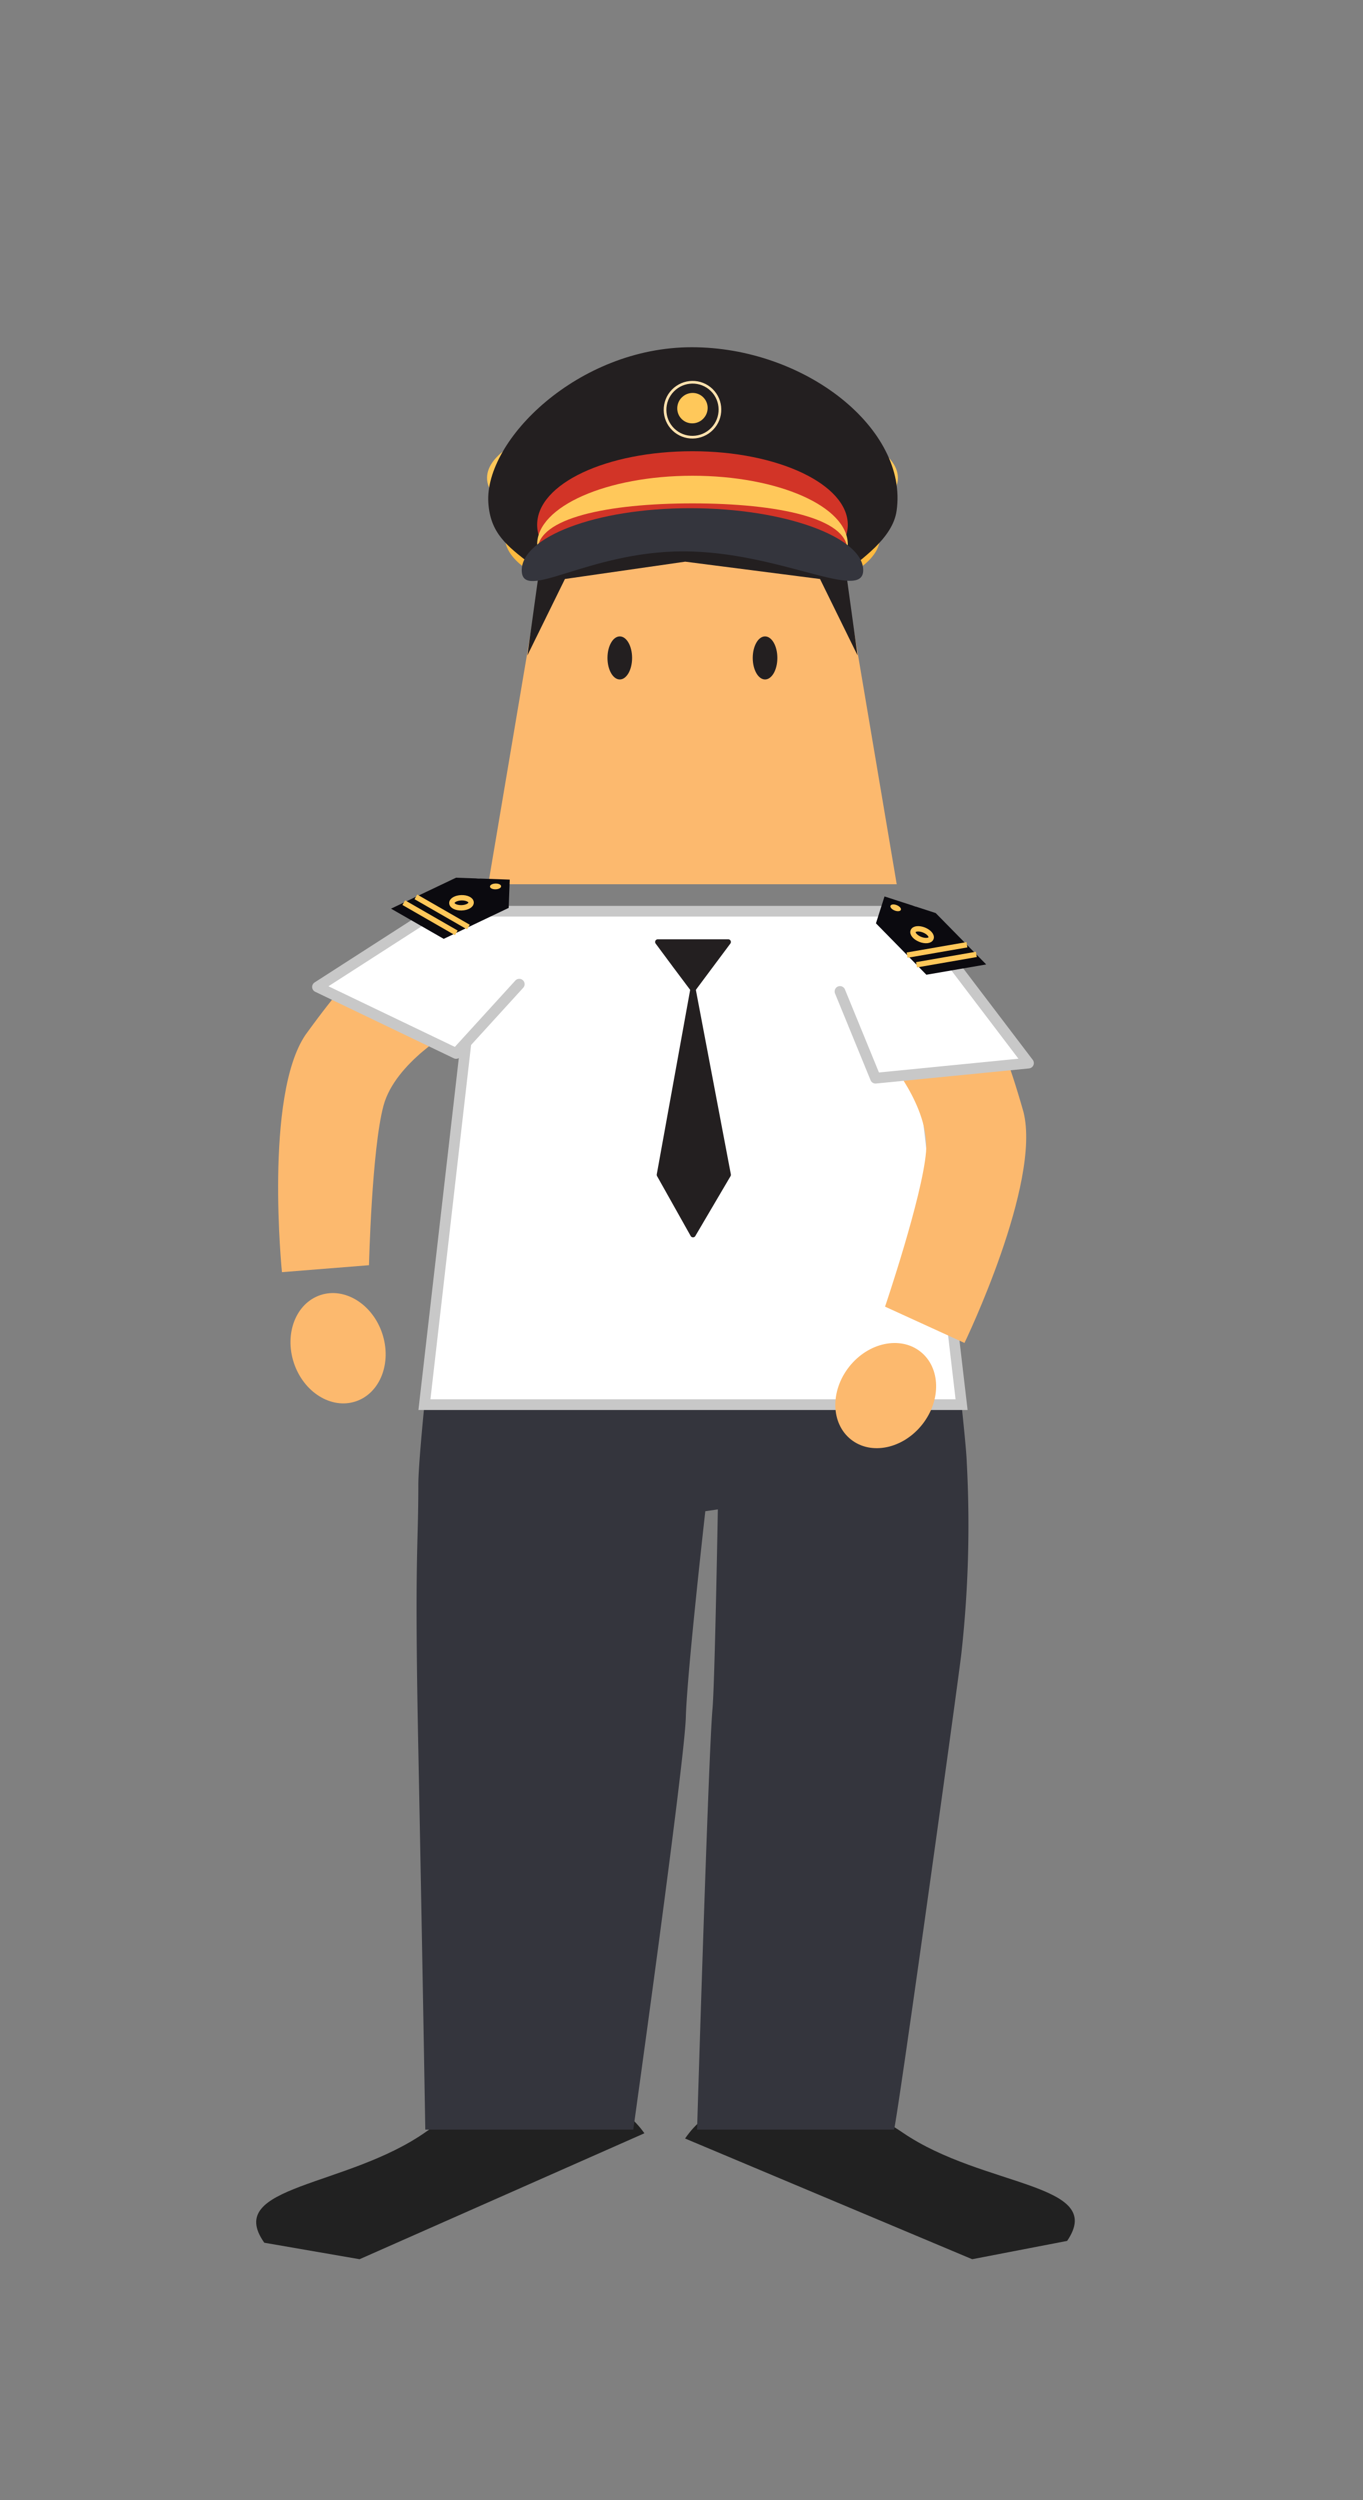 <svg xmlns="http://www.w3.org/2000/svg" viewBox="0 0 127.33 233.43"><rect x="0" y="0" width="127.33" height="233.43" fill="#808080" stroke="none"/><defs><style>.cls-1{fill:#f07422;}.cls-2{fill:#fdba40;}.cls-3{fill:#ffc859;}.cls-4{fill:#212121;}.cls-5{fill:#34353d;}.cls-11,.cls-13,.cls-6{fill:#231f20;}.cls-7{fill:#d23427;}.cls-8{fill:#ffc85a;}.cls-9{fill:#fcb96e;}.cls-10,.cls-16{fill:none;}.cls-10{stroke:#ffe2ae;stroke-width:0.25px;}.cls-10,.cls-11,.cls-12,.cls-16{stroke-miterlimit:10;}.cls-11,.cls-13{stroke:#231f20;}.cls-11,.cls-13,.cls-16{stroke-width:0.5px;}.cls-12,.cls-14{fill:#fff;stroke:#c8c8c8;}.cls-13,.cls-14{stroke-linejoin:round;}.cls-14{stroke-linecap:round;}.cls-15{fill:#0b0a0f;}.cls-16{stroke:#ffc85a;}</style></defs><title>BFL_1</title><g id="Layer_2" data-name="Layer 2"><ellipse class="cls-1" cx="64.69" cy="55.33" rx="13.75" ry="4.32"/><ellipse class="cls-2" cx="64.69" cy="50.15" rx="17.52" ry="6.4"/><ellipse class="cls-3" cx="64.69" cy="44.62" rx="19.19" ry="6.4"/><path class="cls-4" d="M60.2,199.18c-3.81-5.37-12.92-5.45-20.34-.18s-19,5-15.17,10.4l8.9,1.54Z"/><path class="cls-4" d="M64,199.67c3.71-5.44,12.81-5.69,20.33-.55s19.07,4.68,15.36,10.11l-8.87,1.71Z"/><path class="cls-5" d="M65.89,141.1s-1.7,15-1.82,19.24-4.91,38.5-4.91,38.5H39.73s-.28-16.84-.65-35.45c-.37-18.3,0-18.69,0-24.76s5.86-53.55,5.86-53.55h39.5s5.77,47.44,5.87,51.39a109.16,109.16,0,0,1-.5,17.92c-.38,3.25-6.16,44.84-6.3,44.45H65.12s1.06-35.05,1.44-39.28c.22-2.5.5-18.63.5-18.63Z"/><path class="cls-6" d="M49.54,52.65c-2.2-1.69-3.74-2.88-3.92-5.71-.37-5.83,8.39-14.52,19-14.52s20.24,7.65,19.14,15.27c-.37,2.62-3.37,4.55-5,5.92L64.69,43Z"/><path class="cls-7" d="M79.2,49c0,3.8-6.5,5.85-14.51,5.85s-14.51-2-14.51-5.85,6.5-6.87,14.51-6.87S79.2,45.23,79.2,49Z"/><path class="cls-8" d="M79.2,50.83c0,3.54-6.5,5.38-14.51,5.38s-14.51-1.84-14.51-5.38,6.5-6.41,14.51-6.41S79.2,47.29,79.2,50.83Z"/><path class="cls-7" d="M79.16,51.36c0,3-6.48,5.38-14.47,5.38s-14.46-2.41-14.46-5.38S56.7,47,64.69,47,79.16,48.39,79.16,51.36Z"/><polygon class="cls-9" points="83.77 82.56 45.61 82.56 50.88 51.35 78.5 51.35 83.77 82.56"/><ellipse class="cls-8" cx="64.69" cy="38.11" rx="1.43" ry="1.41" transform="translate(-7.97 57.03) rotate(-45.1)"/><ellipse class="cls-10" cx="64.69" cy="38.25" rx="2.57" ry="2.56" transform="translate(-7.85 57.89) rotate(-45.74)"/><polygon class="cls-11" points="50.91 51.19 49.73 59.69 52.61 53.83 64.01 52.19 76.77 53.83 79.65 59.69 78.5 51.35 50.91 51.19"/><ellipse class="cls-6" cx="57.9" cy="61.43" rx="1.15" ry="2.01"/><ellipse class="cls-6" cx="71.47" cy="61.43" rx="1.15" ry="2.01"/><path class="cls-5" d="M80.64,53.24c0,3-7.88-1.76-16.81-1.76s-15.09,4.81-15.09,1.76,6.8-5.79,15.73-5.79S80.64,50.19,80.64,53.24Z"/><polygon class="cls-12" points="44.94 85.08 84.44 85.08 89.83 131.15 39.65 131.15 44.94 85.08"/><polygon class="cls-13" points="64.74 92.36 63.09 90.16 61.45 87.95 64.74 87.95 68.03 87.95 66.38 90.16 64.74 92.36"/><polygon class="cls-13" points="64.74 92.36 61.6 109.69 64.74 115.28 68.03 109.69 64.74 92.36"/><path class="cls-9" d="M34.52,90.53l7.81,5.63s-5.4,3-6.5,7.06-1.36,14.91-1.36,14.91l-8.13.65s-1.67-16.47,2.2-22.16C34.68,88.14,34.52,90.53,34.52,90.53Z"/><ellipse class="cls-9" cx="31.58" cy="125.88" rx="4.35" ry="5.23" transform="translate(-38.06 16.37) rotate(-18.37)"/><polyline class="cls-14" points="44.65 82.51 29.66 92.15 42.61 98.36 48.51 91.89"/><polygon class="cls-15" points="47.52 84.77 41.45 87.66 36.53 84.84 42.6 81.95 47.62 82.13 47.52 84.77"/><line class="cls-16" x1="42.63" y1="87.1" x2="37.72" y2="84.28"/><line class="cls-16" x1="43.76" y1="86.56" x2="38.85" y2="83.74"/><ellipse class="cls-8" cx="46.29" cy="82.77" rx="0.52" ry="0.27" transform="translate(-2.56 1.48) rotate(-1.79)"/><ellipse class="cls-16" cx="43.11" cy="84.29" rx="0.9" ry="0.47" transform="translate(-2.61 1.39) rotate(-1.79)"/><path class="cls-9" d="M92.07,96.08,82.81,98.7s4.06,4.62,3.7,8.85S82.68,122,82.68,122l7.42,3.39s7.2-14.9,5.51-21.58C92.74,93.77,92.07,96.08,92.07,96.08Z"/><ellipse class="cls-9" cx="82.75" cy="130.3" rx="5.23" ry="4.35" transform="translate(-70.78 114.3) rotate(-51.63)"/><polyline class="cls-14" points="85.3 85.08 96.08 99.26 81.79 100.67 78.47 92.57"/><polygon class="cls-15" points="81.83 86.21 86.54 91.01 92.13 90.05 87.41 85.25 82.63 83.7 81.83 86.21"/><line class="cls-16" x1="85.62" y1="90.08" x2="91.21" y2="89.11"/><line class="cls-16" x1="84.74" y1="89.18" x2="90.33" y2="88.21"/><ellipse class="cls-8" cx="83.67" cy="84.76" rx="0.27" ry="0.52" transform="translate(-26.09 130.99) rotate(-68.21)"/><ellipse class="cls-16" cx="86.14" cy="87.27" rx="0.47" ry="0.9" transform="translate(-26.87 134.86) rotate(-68.21)"/></g></svg>